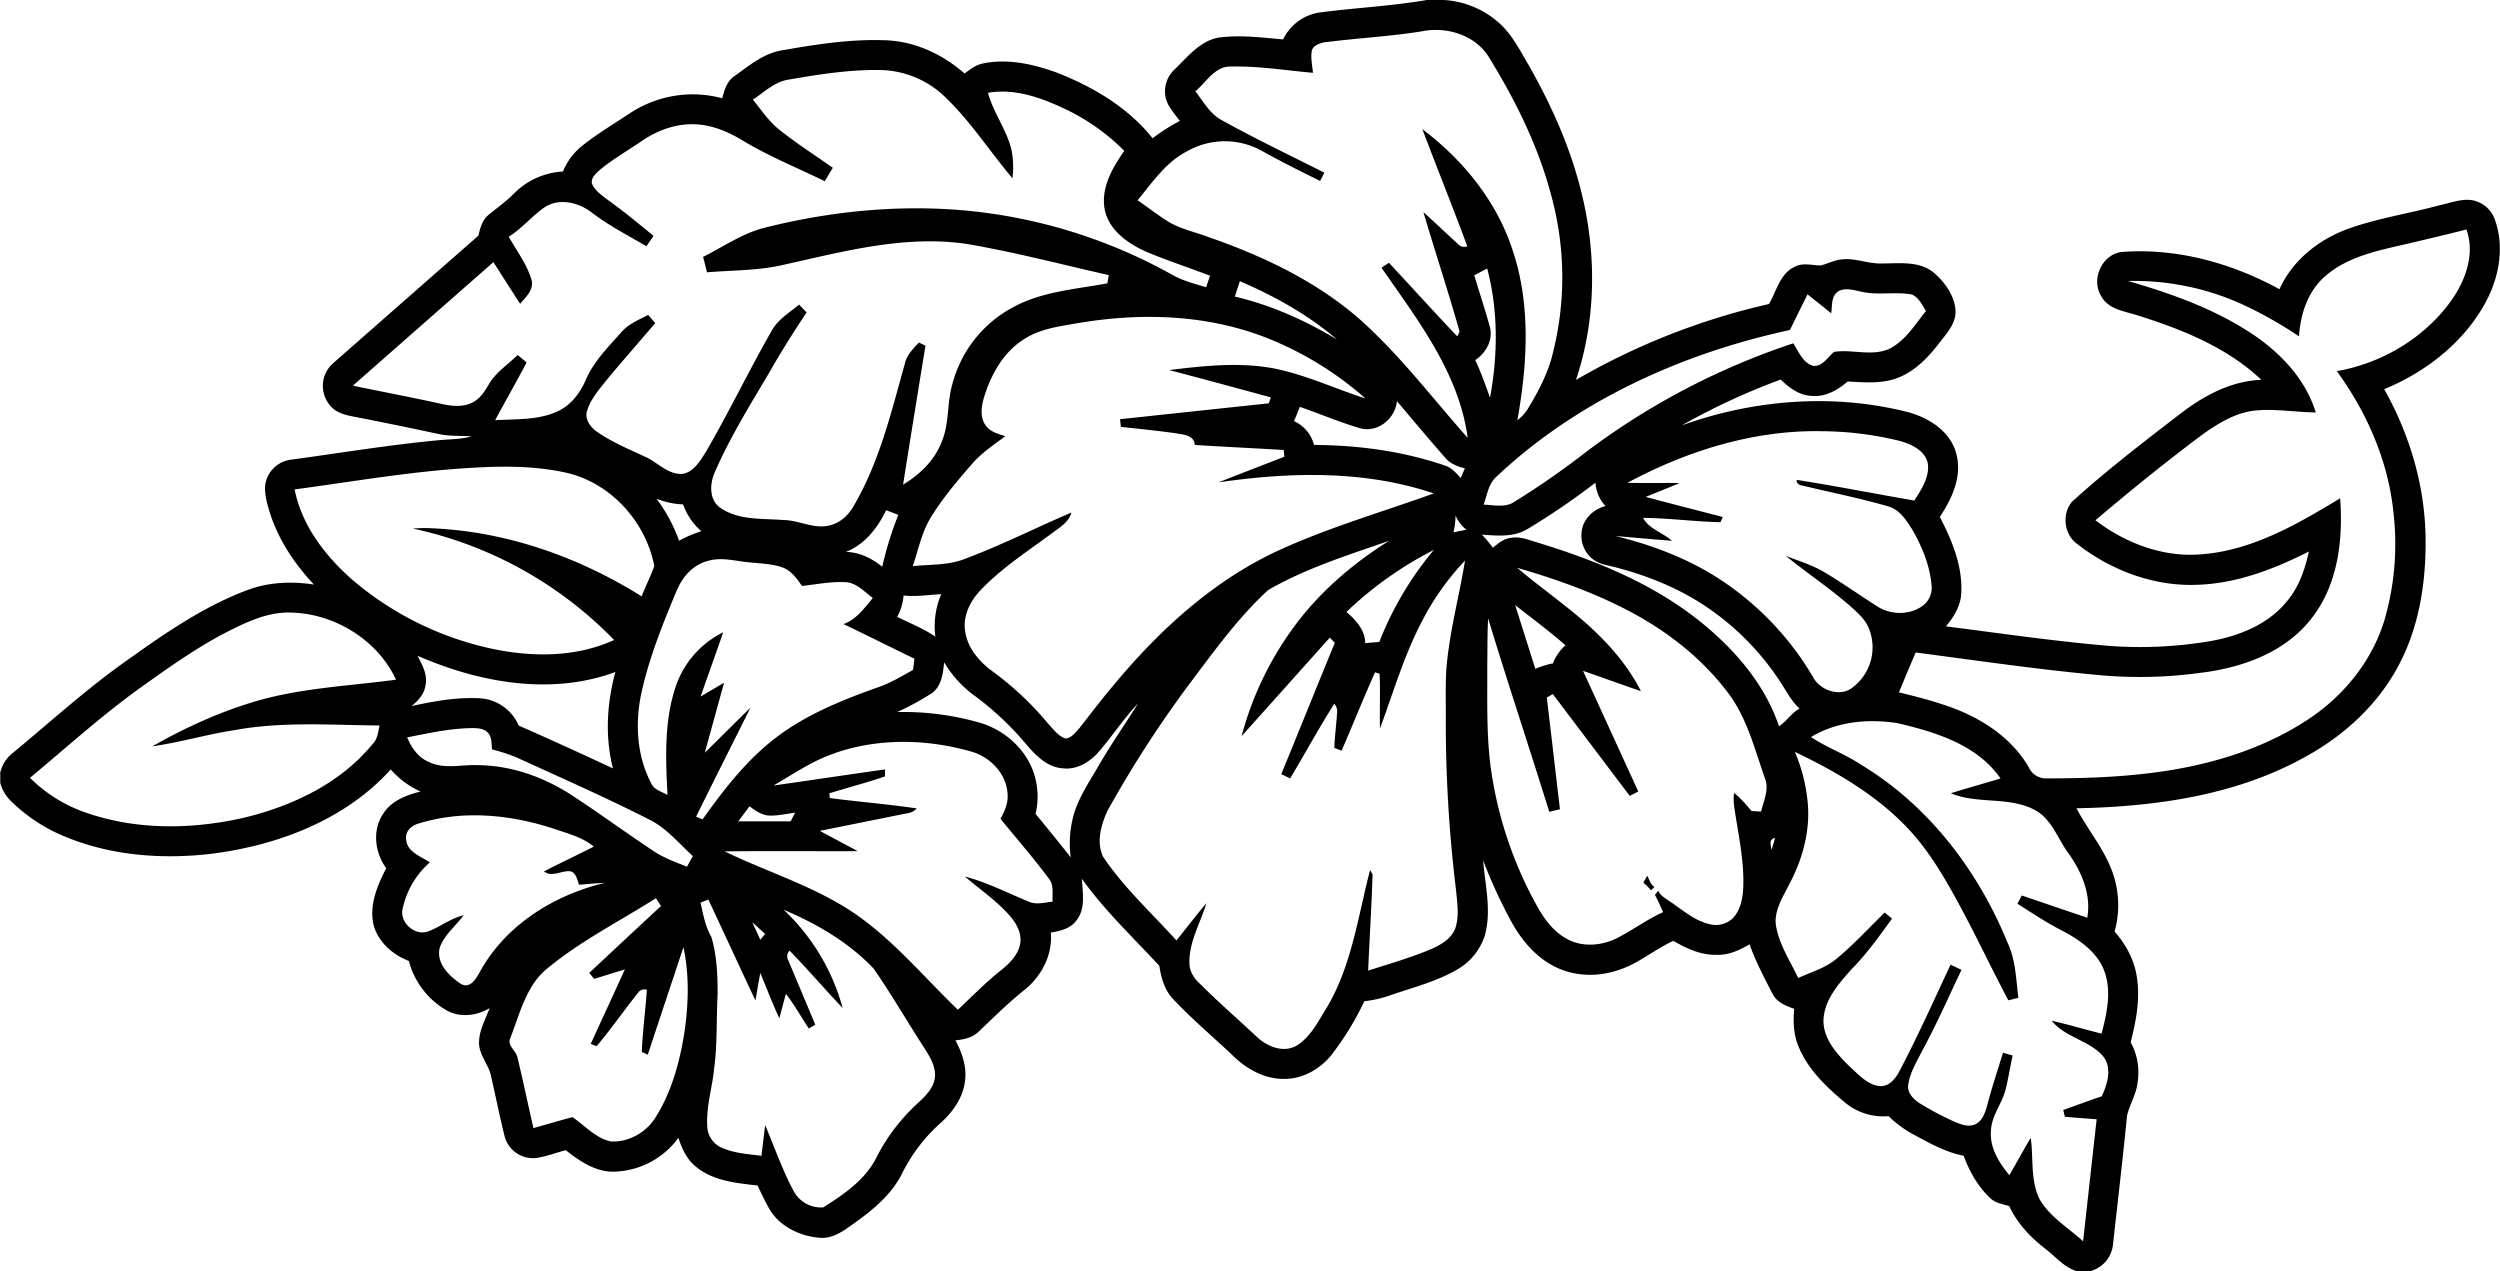 <?xml version="1.0"?>
<svg xmlns="http://www.w3.org/2000/svg" id="Warstwa_1" data-name="Warstwa 1" viewBox="0 0 994.89 506" width="995" height="506"><path d="M375.65,143h7a36.26,36.26,0,0,1,21.56,8.8c4.77,4.08,7.81,9.65,10.92,15,9.79,16.84,17.95,34.8,22.47,53.81,5.82,24.13,5.51,50-2.42,73.6A273.45,273.45,0,0,1,512,264c3-5.11,4.34-12,10.15-14.79,3.26-1.8,7-.57,10.47-.56,2.78-.7,5.38-2.13,8.28-2.4,5.45-.67,10.64,1.84,16.09,1.61,6.88,0,14.76-1.09,20.52,3.59,4.32,3.67,8,8.74,8.69,14.49.64,5.51-3.48,9.71-6.55,13.73-4.93,6.43-11.08,12.62-19.21,14.6-5.6,1.4-11.42.86-17.11.57-4,3.42-8.89,6.26-14.31,5.72-4.92-.15-9-3.23-12.35-6.5a269.26,269.26,0,0,0-39.34,18.22c28.8-10.33,60.62-12.83,90.36-5.15,8.18,2.28,16.44,7.61,18.8,16.23,2.56,9-1.57,18-6.5,25.37,4.85,9.32,9.1,19.55,8.54,30.25-.17,5.09-2.93,9.55-6.12,13.31,21.82,2.78,43.61,6,65.54,7.82a166.61,166.61,0,0,0,40-2c11.1-2,22.39-6.47,29.8-15.32,5-5.71,7.56-13,9.12-20.29-14,7.08-29,12.87-44.86,13.26-17.18.6-34.09-5.9-47.52-16.39-5.08-3.8-6-11.88-1.87-16.69,14-12.72,29.14-24.3,44.18-35.83,9.05-6.81,19.61-12.27,31.16-12.67-13.7-13-31.65-20.13-49.39-25.7-5.11-1.66-11.55-2.33-14.33-7.61-4.13-6.59.14-16.36,7.86-17.56,21.92-1.75,43.92,4.32,63.08,14.8,5.21-11.6,15.79-19.94,27.59-24.14s24-6,35.89-9.22c4.68-.95,9.49-3.11,14.32-1.82A11.93,11.93,0,0,1,801.1,231c3.73,10.92,1.29,23.09-4.25,33-8.72,15.64-23.62,27.15-40,33.89,10,17.72,16,37.77,16.46,58.16.34,17.92-2.34,36.4-11,52.3-8.15,15.22-21.35,27.28-36.35,35.59-27.77,15.65-60.15,20.14-91.57,20.76,5,9.55,12.53,17.91,15.29,28.55a38.76,38.76,0,0,1-.13,20.5c4.58,5.21,8,11.54,8.92,18.5,1.29,8.6-.41,17.25-2.51,25.58A25.14,25.14,0,0,1,658.67,574c-.5,4.6-3.12,8.56-4.16,13-1.67,17-3.69,34-5.56,51a12.28,12.28,0,0,1-9.39,11h-4.83c-5.18-1.47-8.62-5.85-12.77-9-5.93-4.59-11.19-10.17-14.36-17-2.62-.73-5.48-1.22-7.54-3.14-4.9-4.61-8.27-10.62-10.6-16.88-7.22-1.37-13.63-5.08-20-8.48a44.58,44.58,0,0,1-9.87-7.28,23.74,23.74,0,0,1-17.37-5.44c-7.49-6.24-14.93-13.31-18.57-22.57-1.92-4.65-2.05-9.77-1.61-14.71-3.33-1.14-6.91-2.61-8.6-5.92-3.34-6.44-6.73-12.91-9.18-19.75-4,2.38-8.41,4.4-13.16,4.19-6.18.15-11.94-2.5-17.15-5.56-7.56,3.42-13.93,9.14-21.93,11.64-8.74,3-18.83,2.49-26.88-2.25-7.32-4.2-12.61-11.13-16.47-18.49a201,201,0,0,1-10.43-22.91c.77,10,3.49,20.33.55,30.22a24.1,24.1,0,0,1-11.47,13.53c-7.9,4.47-16.76,6.77-25.3,9.67a47.34,47.34,0,0,1-11.07,2.62,116,116,0,0,1-13.1,21.4c-4.54,5.64-11.47,9.58-18.82,9.51-7.46.1-14.43-3.63-19.75-8.65-8-7.64-16.52-14.73-24.12-22.78-3.61-3.61-5.07-8.65-5.79-13.57-10.49-11.34-21.8-22-30.83-34.64.28,5.5,1.57,11.88-2.17,16.56-2.35,3.27-6.44,4.24-10.19,4.83.73,8.78-3.58,17.21-10.3,22.68-6.5,5.14-12.34,11-18.36,16.68-2.45,2.49-5.95,3.23-9.31,3.53,2.58,4.9,4.56,10.39,3.82,16-.71,6.78-4.89,12.6-9.84,17A66.36,66.36,0,0,0,167,610c-4.2,8.4-11.59,14.54-19.11,19.86-4.07,2.95-8.53,6.33-13.87,5.76-8.07-.67-16.46-4.82-20.3-12.24-1.55-2.78-2.88-5.68-4.26-8.54-8.52-1-17.82-1.82-24.64-7.58-3.56-2.87-5.48-7.15-6.88-11.39A32.83,32.83,0,0,1,52,609.34c-7.25,0-13.42-4.28-18.89-8.57-4,1.05-7.91,2.6-12,3.13A11.68,11.68,0,0,1,8.8,595.31c-2-8-3.6-16.09-5.43-24.12-1-4.63-4.77-8.3-4.77-13.19s2.55-9.29,4.23-13.76c-5.06,3-11.6,3.89-16.91,1A31.8,31.8,0,0,1-29.3,525.48c-6.51-2.49-12.43-7.69-14.14-14.64-1.65-7.79,1.58-15.47,5.1-22.26-4.57-6.3-5.7-15.46-1-22,3.28-5,9.12-7.15,14.65-8.56a34.41,34.41,0,0,1-11.85-8.77c-18.07,20-44.69,30.12-70.93,33.5-19.64,2.37-40.13.9-58.54-6.71a66.46,66.46,0,0,1-22.18-14.71,15.73,15.73,0,0,1-3.76-6.75v-4.08a13.74,13.74,0,0,1,4.77-7.65c15-12.36,29.37-25.5,45.25-36.73,15.09-10.77,30.52-21.54,48-28.15,8.52-3.28,17.87-3.7,26.83-2.31-8.29-8.82-15.11-19.3-18.29-31.07-1-3.68-1.89-7.72-.35-11.38a11.84,11.84,0,0,1,9.82-7.3c19.31-2.63,38.55-5.82,58-7.66,4.54-.47,9.18-.33,13.61-1.58-4.5-.27-9.06,0-13.5-1q-16.86-3.63-33.79-6.91c-3.25-.63-6.7-1.54-8.91-4.18a12,12,0,0,1,1.12-17.09q28.86-25.37,57.74-50.7c.72-3.07,1.56-6.38,4.19-8.39,3.47-2.83,7.12-5.45,10.26-8.66a29.73,29.73,0,0,1,19.21-8.48,25.12,25.12,0,0,1,7.36-10c6.18-5,13-9,19.64-13.42a45.29,45.29,0,0,1,36.38-5.73c.86-3.31,1.92-6.88,4.94-8.87,5.77-4.12,11.51-9,18.72-10.18,13.88-2.45,28-4.65,42.1-4,11.38.59,22.19,5.73,30.68,13.18,2.26-1.66,4.58-3.47,7.42-4,9.8-2,19.9.26,29.14,3.6,14.47,5.63,28.52,13.9,38.29,26.19a74.67,74.67,0,0,1,10.84-6.89c-2.28-3.15-5.28-6.14-5.8-10.18a11.9,11.9,0,0,1,3.85-10.45c5.14-5,10.05-11.29,17.54-12.57,8.48-1.11,17.05,0,25.51.75a19.3,19.3,0,0,1,15.26-10.82c13.94-1.79,28-2.47,41.89-4.86m-40.19,16.69c-2.06.49-4.74,1.08-5.5,3.34-.56,3,.14,6,.44,8.94-10.79-.94-21.54-2.73-32.39-2.49-6.56-.37-10,6.15-14.42,9.86,3.2,4.08,5.79,9,10.55,11.51,13.36,7.42,27.17,14,40.8,20.87L333.35,215c-7.84-3.85-15.66-7.74-23.26-12a30.31,30.31,0,0,0-29.81.28c-8.39,4.34-13.72,12.36-19.57,19.43,3.91,2.65,7.61,5.59,11.6,8.12,5.06,3.26,11.05,4.41,16.61,6.52,23.81,8.27,47.2,19.62,65.34,37.5,13.68,13.14,25.23,28.26,37.83,42.41-3.46-25.81-19.92-46.93-34.3-67.69l2.95-2c9.08,9.76,18,19.64,27.2,29.3.24-.46.71-1.39.94-1.85-4.5-15.94-9.72-31.71-14.42-47.6,4.58,4.14,9.08,8.39,13.62,12.58a3.45,3.45,0,0,0,3.86,1.05c-5.78-15.61-12-31.06-17.89-46.62,16.11,12.13,29.46,28.51,35.81,47.83,7.44,21.88,6,45.57,2,68a17.69,17.69,0,0,0,4-4.28c3.76-6.19,7.26-12.62,9.36-19.58a123,123,0,0,0,.73-63.25c-5-20.27-14.25-39.21-25.13-56.91-5.33-9.17-16.89-12.82-26.94-10.78-12.72,2.07-25.62,2.68-38.38,4.34M122,174.65c-5.66.79-9.84,5-14.4,8,3.38,4.16,6.38,8.74,10.65,12.08,6.77,5.39,14.07,10.07,21.15,15.05-1.08,1.78-2.14,3.57-3.21,5.35-11-5.4-22.48-10-33-16.41-6.09-3.69-13-6.4-20.22-6.28s-14,2.82-19.76,6.79c-5.53,3.8-11.41,7.1-16.56,11.41-1.5,1.39-3.5,3.07-3.14,5.35,1.21,3,4.1,4.81,6.56,6.74,6.22,4.41,12.06,9.33,18,14.13L65.21,241c-7.35-4.32-15-8.23-21.76-13.42-5.29-4.06-13-5.94-18.88-2-5,3.51-8.92,8.38-14.15,11.63,3.16,5.63,7.23,10.92,9.08,17.18,1.05,3.91-2.3,6.84-4.54,9.52-3.58-5.5-7.08-11.06-10.65-16.57q-28,24.58-55.93,49.16c11.88,2.45,23.79,4.73,35.64,7.33,4.18.9,8.91,1.32,12.7-1.06,2.78-1.64,4.4-4.52,6-7.18C5.53,291,10.19,288,14,284.28l3.53,3C13.46,295,9.14,302.56,5,310.25c8.53-.55,17.58.09,25.45-3.82C35.49,303.9,39,299.15,41.18,294c3.17-7.25,8.85-12.91,14-18.72,2.84-3.32,7-5,10.73-6.94.93,1.08,1.88,2.17,2.83,3.25-6.33,7.42-12.78,14.74-19,22.22-3.08,3.91-6.59,7.75-8.11,12.59-1.19,3.57,1.5,6.84,4.3,8.71,6.15,4.19,13.11,7,19.82,10.16,4.49,2.39,8.55,6.81,14,6.31,4.43-.83,6.83-5.17,9.08-8.64,9.28-15.92,17.22-32.58,26.4-48.55,2.49-4.39,7-7,10.75-10.16l3,3.12c-5.23,7.8-10.22,15.76-14.86,23.92-7.66,12.94-15.64,25.77-21.65,39.59-2.09,4.63-2.41,11.1,2.25,14.32,7.35,5,16.76,4.12,25.21,4.8,5.75.1,11.13,3.22,16.93,2.38,4.61-.57,8.46-3.81,10.7-7.76,10.32-17.45,15.05-37.35,20.46-56.68.73-3.51,3.29-6.1,5.67-8.6l2.59,1.27c-3,18.43-6,36.85-8.91,55.3,6.62-4,12.54-9.64,15.34-17,3.14-7.29,2.05-15.47,4.28-23a48.55,48.55,0,0,1,24.14-30.6c11.52-6.31,24.88-7.15,37.54-9.52.15-.82.44-2.46.58-3.27-18.75-4.25-37.37-9.13-56.33-12.38-24.51-3.68-48.84,2.86-72.58,8.15-10.15,2.46-20.65,2.26-31,3.1-.54-2-1-4.08-1.57-6.13,8-4,15.45-9.24,24.18-11.53,25.86-6.52,52.78-9.31,79.39-7A208.26,208.26,0,0,1,274,252.09c4.33,2.57,9.23,3.82,14,5.23q.76-2.3,1.54-4.58c-8.52-3.26-17.2-6.09-25.6-9.63-7.14-3.24-14.55-8.42-16.29-16.56-1.7-8.62,3-16.73,7.76-23.5a83.87,83.87,0,0,0-21-15.41c-10.21-5.08-21.66-9.71-33.26-7.71,2.18,8.09,7.62,14.87,9.44,23.08a34.78,34.78,0,0,1,.29,10.92c-8.82-10.44-16.27-22.06-26.09-31.64A38.09,38.09,0,0,0,158,170.87c-12.09-.18-24.08,1.74-36,3.78m644,65.39c-11.25,2.62-23.31,4.9-32.34,12.64-7.08,5.93-10.19,15.23-10.7,24.21a160.29,160.29,0,0,0-19-11.05,103.87,103.87,0,0,0-49.08-11c16.68,4.82,33.3,10.68,48,20.13,11.91,7.6,22.51,18.39,26.74,32.17-8.52-.05-17.05-1.75-25.55-.56-6.91,1.1-13,4.81-18.68,8.73-14.9,11.06-29.31,22.76-43.47,34.75,11.92,9.1,26.87,14.82,42,13.57,20.31-1.47,38.37-12,55.4-22.3,1.28,16.92-1,35.39-12.25,48.86-10.75,13.07-27.77,18.82-44.1,20.69a176.36,176.36,0,0,1-38.15.94c-24.9-2.21-49.64-5.9-74.41-9.12-2.32,5.25-4.48,10.56-6.69,15.86,5.73,1.4,11.46,2.83,17.06,4.69,13.81,4.35,27.22,12.34,34.64,25.17a7.5,7.5,0,0,0,7.38,4.38c16.72,0,33.52-.65,50-3.44,19.06-3.21,37.89-9.46,54.06-20.23,14-9.27,25.13-23.1,30.08-39.25a108.65,108.65,0,0,0,3.59-43C758.46,326.52,750,307.21,738,290.71c18.22-3.18,35.37-13.47,46-28.72,5.43-7.91,9-18.23,5.58-27.66-7.81,2-15.67,3.83-23.51,5.71M394.7,252.53c2,6.83,4.3,13.57,6.17,20.43,1.49,5.21-1.47,10.5-5.77,13.35,2.27,4.87,4.08,9.92,5.87,15,3.15-17,3.3-34.7-1.13-51.46-1.71.91-3.42,1.82-5.14,2.71m-93.3,2.35c-.66,2-1.33,4.09-2,6.13,14.41,3.35,28,9.49,40.66,17.07-11.48-9.83-24.82-17.25-38.66-23.2m237.82,4.32c-2.56,2-2,5.62-2.46,8.46-3.12-2.55-6.29-5.05-9.43-7.55-2.32,4.73-4.66,9.46-7,14.2-43.13,9.33-85,28.25-117.25,58.8-2.82,2.88-3.33,7.08-4.63,10.72,4.06.1,8.62,1.31,12.25-1.16a329,329,0,0,0,28.74-20,286.87,286.87,0,0,1,82.23-43.06c2.13,3.25,3.74,7.66,7.77,8.95,3.83.49,5.89-3.47,8.49-5.55,7.23-1.11,14.91,1.89,21.89-1.18,6.47-3.19,10.25-9.65,14.65-15.08-1.48-2.41-2.81-5.26-5.49-6.54-6.88-1.29-14,.49-20.84-1.29-2.91-.59-6.3-1.63-8.94.27M238.14,271.4c-7.84,1.42-16.18,2.24-22.95,6.81-8,5.14-12.78,13.86-15.54,22.7-1.06,3.59-1.78,7.8.4,11.13,1.75,2.77,5.11,3.64,8,4.57-4.64,3.5-9.58,6.73-13.37,11.19-5.75,6.61-11.44,13.32-16.06,20.79-3.78,6-5.14,13.08-7.38,19.73,6.74-.69,13.74-.31,20.2-2.68C206.1,360.19,220,353.11,234.37,347c-1.09,4-4.82,6-7.89,8.34-9.74,7.22-20.07,13.85-28.43,22.73-4,4.23-6.89,10.07-6,16,.9,6.77,5.65,12.32,11,16.18a124.12,124.12,0,0,1,22,20.7c2.08,2.22,4,5,7,6,2.51-.27,4-2.56,5.61-4.29,4.95-6.35,9.85-12.76,15.09-18.87,18.13-21.5,39.69-40.85,65.58-52.41,19.53-8.77,40.13-14.75,60.25-22-27.55-9.3-57.25-8.54-85.68-4.4,8.72-3.45,17.49-6.8,26.23-10.21l-.28-2.68c-11.79-.7-23.6-1.26-35.39-2-.21-3.91-4.46-4.07-7.4-4.62-7.32-1.06-14.68-1.76-22-2.58-.09-.76-.25-2.29-.33-3.05q29.6-3.17,59.19-6.32c.27-.79.54-1.58.82-2.36-13.48-3.68-27-7.36-40.49-10.87,13.66-1.7,27.64-3.2,41.3-.74,12.74,2.47,24.55,8.08,36.84,12.05a133,133,0,0,0-39-24c-23.47-9.31-49.51-10.25-74.21-6.19m125.73,31.24c-.61,6.94-7.53,12.59-14.47,10.85-8.21-2.4-16.09-5.78-24.17-8.57q-1.1,2.86-2.3,5.68a14.22,14.22,0,0,1,7.95,9.48c17.6.09,35.31,2.46,52,8.16,2.68.82,4.59,3,6.38,5,.54-1.29,1.1-2.58,1.67-3.86-3-.72-6-1.89-7.93-4.34-6.51-7.36-12.79-14.92-19.14-22.42m91.78,32.53c6.91.17,13.84,0,20.76.09-4.49,1.9-9,3.68-13.52,5.52,10.22,2.73,20.47,5.33,30.69,8l-.92,2.07c-10.28-.23-20.52-1.63-30.8-1.72,2.38,4.45,7.87,5.88,11.52,9.11-7.51-.57-15-1.25-22.52-1.9,14.67,3.6,29,9,41.69,17.32a118,118,0,0,1,36.93,38.77c2.8,5.43,11.1,8.29,16,4a20,20,0,0,0,6-23.9c-1.52-3.33-4.36-5.76-7-8.14-8.2-7.21-17.33-13.25-25.8-20.12,5.17,2,10.57,3.64,15.38,6.5,7,4.19,13.73,8.92,20.63,13.35,5.37,3.62,13,3.92,18.36.05a8.87,8.87,0,0,0,3.62-8.28c-.67-7.81-3.76-15.25-7.61-22-2.37-3.73-5-8-9.5-9.3-11.48-3.33-23.22-5.64-34.82-8.45a2,2,0,0,1-1.75-2.14c15.65,2.45,31.2,5.53,46.81,8.23,2.73-4.27,5.86-8.91,5.47-14.22-.71-5.53-6.48-8.16-11.23-9.51A133.32,133.32,0,0,0,533,314.62c-27.08-.52-53.68,7.83-77.37,20.55m-530.43,2.6c2.83,14.38,12.19,26.51,23,36A126.49,126.49,0,0,0,1.93,400.8c16.59,3.81,34.68,4.11,50.43-3.08a157.47,157.47,0,0,0-80.14-44.36c1.56-.11,3.13-.19,4.7-.2,30.65.69,60.58,11,86.42,27.21,1.52-4.11,3.61-8,5-12.13-3.34-17.48-17.16-32.86-34.63-37-12.7-2.91-25.87-2.81-38.8-2-23.41,1.36-46.52,5.45-69.73,8.55m490.45,15.88c-5.39,3.25-11.94,2.52-17.92,2.11a39.87,39.87,0,0,1,4.39,5.23c2-1.66,4.09-3.44,6.75-3.87,4.12-.91,8.09,1,12,2.09,22.63,7,45.09,16.14,63.7,31.1,13.69,11,25.75,24.85,31.45,41.74,3-2,4.94-5.29,8.17-7.06-3.62-3.29-5.67-7.8-8.42-11.76a106,106,0,0,0-28.39-28.56c-12.35-8.37-26.51-13.73-41-17A11.75,11.75,0,0,1,437.41,355c.34-5.23,4.61-9.34,9.53-10.58a15.1,15.1,0,0,1-4-9.31,294.67,294.67,0,0,1-27.25,18.58M69.23,341.48a63.79,63.79,0,0,1,9,16.75,44.65,44.65,0,0,1,8.85-3.8,25.17,25.17,0,0,1-7.26-10.68,30.93,30.93,0,0,1-10.56-2.27m91.37,4.59c-3.41,7.06-8.54,13.69-16.06,16.6,5.42.06,10.38,2.55,14.51,5.9a139.8,139.8,0,0,1,6.39-20.66c-1.63-.6-3.24-1.22-4.84-1.84m226.61,2.13a29.25,29.25,0,0,1-.81,6.66c1.72-.37,3.44-.7,5.19-1a14.68,14.68,0,0,1-4.38-5.68m-74.47,29.56C301.41,388.19,292.21,400.7,283,413a448.1,448.1,0,0,0-34.28,52.69c-2.55,5.56-4.51,12.47-1.76,18.28,8.26,12.31,19.31,22.38,29.2,33.32,4-4.91,7.83-10,11.92-14.82-2.31,7.84-6.91,15.26-6.74,23.65-.09,3.58,2.05,6.6,4.64,8.86,7.17,7.19,14.88,13.81,22.27,20.77,4.1,3.81,10.47,6.44,15.75,3.41,5.63-3.47,8.61-9.73,12-15.14,9.94-16.7,12.42-36.26,17.23-54.75l1,1.73c-.4,12.77-1.22,25.54-1.76,38.31,8.2-2.66,16.51-5,24.48-8.32,4.11-1.77,8.62-4.16,10.24-8.63,1.61-5,.69-10.36.21-15.48A552.44,552.44,0,0,1,383.38,427c0-7.34-.26-14.71.64-22,1.5-13.1,4.89-25.87,7-38.88a103.51,103.51,0,0,0-16.63,23.2c-7.42,13.83-11.81,29-17.21,43.63-.19-7.27.18-14.54-.16-21.8l-1.81-.59c-4.6,10.33-8.82,20.83-13.29,31.21L339,440.66c.19-4.57.76-9.11,1.09-13.67A4.77,4.77,0,0,0,339,423.1c-6.19,9.71-11.66,19.85-17.59,29.72l-3.52-1.72c7.17-17.39,14.13-34.86,21.31-52.24l-2-2.08Q319.67,416.39,302.1,436a129.1,129.1,0,0,1,23.19-46.61c9.82-12.46,22.14-22.78,35.55-31.16-16.33,5.69-33.07,10.89-48.1,19.58m31.1,8.73c3.72,3.26,7.39,7.17,7.48,12.44q2.78-.29,5.58-.47a132,132,0,0,1,21.72-36.64,146.58,146.58,0,0,0-34.78,24.67M77.53,377.43C71.85,391,66.27,404.71,63.16,419.12c-2.51,11.88-1.76,24.81,4,35.69,1.15,2.62,4.2,3.25,6.45,4.59-.74-14.8-1.44-30.18,3.69-44.34a37.39,37.39,0,0,1,18.48-20.41c-2.94,8.55-6,17-9,25.58,3.11-1.83,6.21-3.68,9.35-5.48C93.57,424,91,433.29,88.47,442.57c6.09-5.93,12.07-12,18.16-17.92C99.43,439.09,92.15,453.5,85,468l2.56,1.12c8.55-12,17.76-23.92,29.64-32.87s26.14-14.73,40.23-19.72c4.94-1.67,9.39-4.41,13.93-6.92l.51-4.45c-9.42-4.57-18.79-9.27-28.23-13.78,5.15-1.8,8.33-6.39,11.7-10.38-3.48-2.52-6.69-6.34-11.34-6.31-5.68-.24-11.28.93-16.9,1.52-2-3-4.28-6.11-7.78-7.4-4.28-1.47-8.86-1.52-13.31-2-5.33-.49-10.76-2.15-16.07-.63-5.74,1.35-10.17,6-12.37,11.32M411.78,369c6.92,5.84,14.23,11.17,21.27,16.87,11.15,8.92,21.45,19.37,28,32.22-7.71-2.63-15.36-5.43-23.06-8.1q11,24,22,48.05c-1.14.57-2.28,1.15-3.4,1.73q-15.3-20.26-30.61-40.52l-2.4,1.36c1.77,14.83,3.48,29.66,5.22,44.49-1.42.31-2.83.64-4.24,1-8-25.7-16.5-51.26-24.35-77-.33,6.29-.22,12.59-.34,18.89.09,14.06-.43,28.22,1.63,42.18A157.82,157.82,0,0,0,419.91,504c3,5.38,7,10.54,12.72,13.22s12.48,2.08,18.12-.47c6.55-3.21,12.41-7.7,19.09-10.71-1-2.32-2-4.62-3.23-6.85.43-.58.88-1.14,1.34-1.69.79,2,2.85,3,4.45,4.18,5.07,3.33,9.74,7.68,15.81,9.09a9.77,9.77,0,0,0,9.36-2.27c3.17-3.29,4-8.08,4.2-12.48.39-10.82-2.11-21.43-3.63-32.07a22.11,22.11,0,0,1-.05-5.33c2.72,2,4.78,4.68,7,7.17l3.78.21c1-4.34,3.33-8.91,1.49-13.33-3.9-11.07-6.82-22.77-13.62-32.51-10.22-14.13-24.17-25.26-39.47-33.45-14.39-7.7-29.86-13.18-45.5-17.72M165,388.5c5.11,2.53,10.48,4.65,15.21,7.88a32.66,32.66,0,0,1,2.35-16.91c-5,.27-10,1.1-15,.53a21,21,0,0,1-2.52,8.5m245.92-4.71Q415,396.48,419,409.2a35.63,35.63,0,0,1,7-2.18,18.92,18.92,0,0,1,5-7.21c-6.45-5.63-13.33-10.74-20.06-16m-509.21,9c-13.34,6.38-25.41,15-37.42,23.55-15.57,11.12-29.72,24-44.43,36.21a58.14,58.14,0,0,0,22.5,13.94c19.87,6.87,41.66,6.64,62,2.09C-76,464-56.7,454.91-43.76,439.13c2-2,2.23-4.8,2.74-7.39-19.28-.15-38.75-1.66-57.84,1.88-11,1.69-21.62,4.87-32.58,6.42,13.35-7.58,27.42-14,42.21-18.24,17.86-5.07,36.5-5.81,54.8-8.29-7.48-16.09-25-26.62-42.57-26.72-7.53-.1-14.61,2.8-21.27,6M-25.88,404c1.9,3.66,4.18,7.71,3.13,12-.52,3.38-2.95,5.94-5.48,8,8.91-1.92,18-3.59,27.2-3.08a18,18,0,0,1,15.42,10.85q18.84,8.31,37.49,17.05c-3.16-12.6-2.43-25.91,1-38.37-25.68,9.5-54.33,4.21-78.79-6.47m209.62,2.63c-.43,4.38-1,9.45-4.84,12.24a108.39,108.39,0,0,1-13.84,7.55,110.17,110.17,0,0,1,32.55,4.14c9.78,2.76,18.36,10.15,21.72,19.85a29.71,29.71,0,0,1,.8,16.53c4.72,5.73,9.42,11.48,14,17.33a42,42,0,0,1,.61-14.66c1.69-8.17,6.62-15.05,10.68-22.17,4.85-8.35,10.41-16.26,15.5-24.47-5.53,5.87-10,12.62-15.2,18.76-3.58,4.33-8.92,7.77-14.76,7.08-5.84-.34-10.27-4.67-13.92-8.8a118.7,118.7,0,0,0-20.49-19.58,44.92,44.92,0,0,1-12.81-13.8m345,29.73c6.32,4.22,13.58,6.78,19.91,11,26.78,16.12,46.59,42.07,58.3,70.79,3.3,6.87,3.38,14.61,4.35,22l-4,1C600.83,529,595,516.6,588.51,504.52s-13.39-24.17-23.21-33.86c-12.26-12.26-27.49-21-43-28.41A66.55,66.55,0,0,1,527.54,464c.66,11-2.59,22-7.84,31.63-2.38,4.75-5.52,9.69-5,15.24,1.14,7.76,5.63,14.4,8.92,21.37,5.11-2.34,10.72-3.89,15.12-7.55,6.9-5.66,12.93-12.28,19.31-18.5,1,.81,1.94,1.62,2.92,2.43-5.11,7-10.08,14.08-16.19,20.21-5.08,5.72-10.73,12.11-11.1,20.14-.1,7.63,5.46,13.63,10.56,18.65,3.48,3.06,6.87,7.09,11.77,7.64,3.88.32,6.5-3.13,8.06-6.23,7.26-13.77,13.59-28,20.2-42.09l4.35,2.07c-5.11,10.71-9.86,21.59-15.53,32-2.24,4.48-5.06,8.89-5.7,14-.31,3.12,2.16,5.48,4.54,7.06a122.08,122.08,0,0,0,13.07,7c2.68,1.17,5.75,2.61,8.71,1.57,3.11-1.19,4.28-4.63,5.1-7.57,1.84-7.11,4.18-14.07,6.34-21.08l3.83,1.12c-1,4.39-1.65,8.84-2.73,13.2-1.34,5.82-5.72,10.61-5.9,16.76-.56,6.71,3.21,12.69,7.32,17.65,2.88-4.93,5.6-10,8.51-14.87,1.15,8.14-.23,16.92,3.56,24.51,4.1,7.06,11.4,11.27,17.28,16.68q2.69-24.28,5.39-48.57c-4.22-.32-8.43-.62-12.64-1-.22-.9-.44-1.8-.65-2.7,5.11-1.8,10.18-3.72,15.32-5.44,2.32-4.95,4.32-11.52.33-16.18-5.61-6.22-14.94-7.26-20.25-13.9,6.66,1.54,13.22,3.45,19.85,5.15,2.16-8.26,4.19-17.35.84-25.58-3-7.26-9.85-11.88-16.54-15.43-6.19-3.13-11.93-7-17.8-10.71.58-1.09,1.15-2.18,1.75-3.27,8.68,2.95,17.35,5.93,26.05,8.84,1.66-9.25-2.21-18.2-7.44-25.6-4.4-5.86-6.67-13.77-13.57-17.36-10.33-5.39-22.67-2.12-33.31-6.57,6.57-2.07,13.22-3.88,19.81-5.9-9.34-13.45-25.86-18.45-41-22-11.64-1.84-24.25-.68-34.47,5.55m-558.7.1c1.71,4.09,4.4,8.05,8.65,9.79,6.1,3,12.94,1,19.39,1.27,13.85.1,27.3,5.07,38.7,12.76,10.63,7,20.88,14.52,31.49,21.54,4.05,2.69,8.67,4.31,13.15,6.12l2.33-4.23c-5.54-5-10.32-11-17.09-14.4-17.4-8.87-35.29-16.72-53-24.83a68.71,68.71,0,0,0-9.82-3.21c-.26-2.19,0-4.71-1.52-6.5s-4.07-2-6.26-2c-8.78.08-17.39,2-26,3.7m170.43,6.23c-8.91,2.86-16.61,8.32-24.66,12.93,14.8-2.09,29.58-4.33,44.39-6.41,0,.7,0,2.08,0,2.78-7.29,2.51-14.77,4.44-22.13,6.73,0,.47.13,1.42.17,1.89,11.52,1.51,23.12,2.41,34.61,4.12a6.13,6.13,0,0,1-3.74,1.93c-11.63,2.3-23.24,4.7-34.86,7,5,2.7,10.08,5.36,15.11,8.08-17.68.06-35.35-.11-53,.08,17.49,8.47,36.49,14.08,52.57,25.29,15.16,10.61,27,25,40.28,37.75,5.62-5.25,11-10.82,17-15.58,3.36-2.69,6.75-5.93,7.73-10.29.88-4.08-1.16-8.09-3.73-11.13-5.25-6.19-12.07-10.72-18.17-16,8.8,2.29,16.91,6.5,25.29,9.93,3,1.43,6.4.37,9.57.05-.17-3.1.64-6.68-1.55-9.26-6.07-8.16-12.76-15.84-19.19-23.71,1.68-3,3.16-6.39,2.82-9.95-.43-7.9-6.73-14.49-14.09-16.71-17.66-5.12-36.95-5.59-54.45.44M106.28,463.9c-1.52,2-3,4-4.53,6,7,0,13.93,0,20.89,0,.58-1.16,1.17-2.31,1.77-3.46-3.42.45-6.82,1.28-10.28,1.16-3-.13-5.52-1.95-7.85-3.68m-132.19,7c-2.64.8-5,3.25-4.47,6.2.29,5,5.86,6.69,9.4,9.11a33.83,33.83,0,0,0-10.73,18.06c-1.74,5.66,4.88,11.6,10.33,9.3,4.75-1.82,8.82-5.17,13.86-6.31-3.13,4.27-7.65,7.69-9.49,12.79-1.64,6.18,3.72,11.43,8.41,14.54,3.89,2.17,6.3-2.61,7.86-5.37,10.3-18.34,29.42-30.11,49.54-34.89-3.47.18-6.93.49-10.38.78-.78-1.92-1.08-4.72-3.44-5.36-3.52-.41-7.33,2.55-10.53.06,6.55-3.39,13.24-6.52,19.82-9.87-4.38-3.67-10-5.11-15.28-6.92-17.57-5.87-37-7.85-54.9-2.12M513,481.28q.76-2.38,1.46-4.78c-2.7.5-1.7,2.92-1.46,4.78M26.67,527.73C17.59,534.44,15,546,11.12,556c-1.6,3,2.25,5.09,2.79,7.92,2.24,9.33,4.19,18.72,6.35,28.07,5.18-1.46,10.34-3,15.54-4.37C40.74,591,45,596,51.08,597.29c7.27.43,14.49-3.85,18.1-10.11,6.22-10.07,9.33-21.73,11.17-33.32,1.63-11.21,2-22.75-.39-33.88-4.73,14.27-9.5,28.52-14.2,42.8l-2.37-1.11c.32-8.26,1.46-16.49,2-24.74A3,3,0,0,0,62,538c-5.63,7-10.78,14.5-16.61,21.38l-2.34-.91c4.53-9.89,9.1-19.76,13.61-29.66q-6.1,1.88-12.21,3.79l-2-2.36q14.25-13.37,28.57-26.63c-.67-1.05-1.35-2.09-2-3.13-14.2,9-29.29,16.65-42.39,27.26m60.14-25.55c1,4.71,1.88,9.47,4.28,13.69,2.25,7.45,2.52,15.37,2.51,23.11-.55,9.82-.07,19.7-1.41,29.47C91.4,576,89,583.37,89.42,591a9.65,9.65,0,0,0,5.2,8.52C99.7,602,105.49,602.29,111,603c.49-4.07,1-8.14,1.47-12.2,3.74,8.8,6.86,17.9,11.4,26.34a12.39,12.39,0,0,0,11.7,6.41c8.34-5.24,17.11-11.21,21.46-20.41a76,76,0,0,1,16.47-21.33c2.86-2.65,5.87-5.67,6.5-9.69.61-4.4-1.88-8.35-4.11-11.91-6.85-10.53-13.1-21.46-20.3-31.77C145.69,518,133,510.66,119.82,505.06a83.84,83.84,0,0,1,23.5,39.12c-7.16-7.5-13.87-15.41-21.12-22.82a3.23,3.23,0,0,0-.49,3.93q5.37,12.76,10.73,25.56l-2.59,1.49c-3.07-4.58-5.71-9.45-9.12-13.8-.9,3.24-1.72,6.49-2.61,9.73-2.79-5.9-5-12-7.59-18q-1,5.46-1.91,10.94C102.3,527.81,96.14,514.36,89.86,501l-3,1.22m20.55,7.9c1,2.3,2.09,4.6,3.14,6.9l1.91-2.32c-1.67-1.54-3.36-3.07-5-4.58M462,494.33c.5-.92,1-1.84,1.54-2.75.87,1.49,1.28,3.45,2.87,4.41-.45.47-.91.93-1.35,1.4a18.46,18.46,0,0,0-3.06-3.06Z" transform="translate(192 -143)"/></svg>
